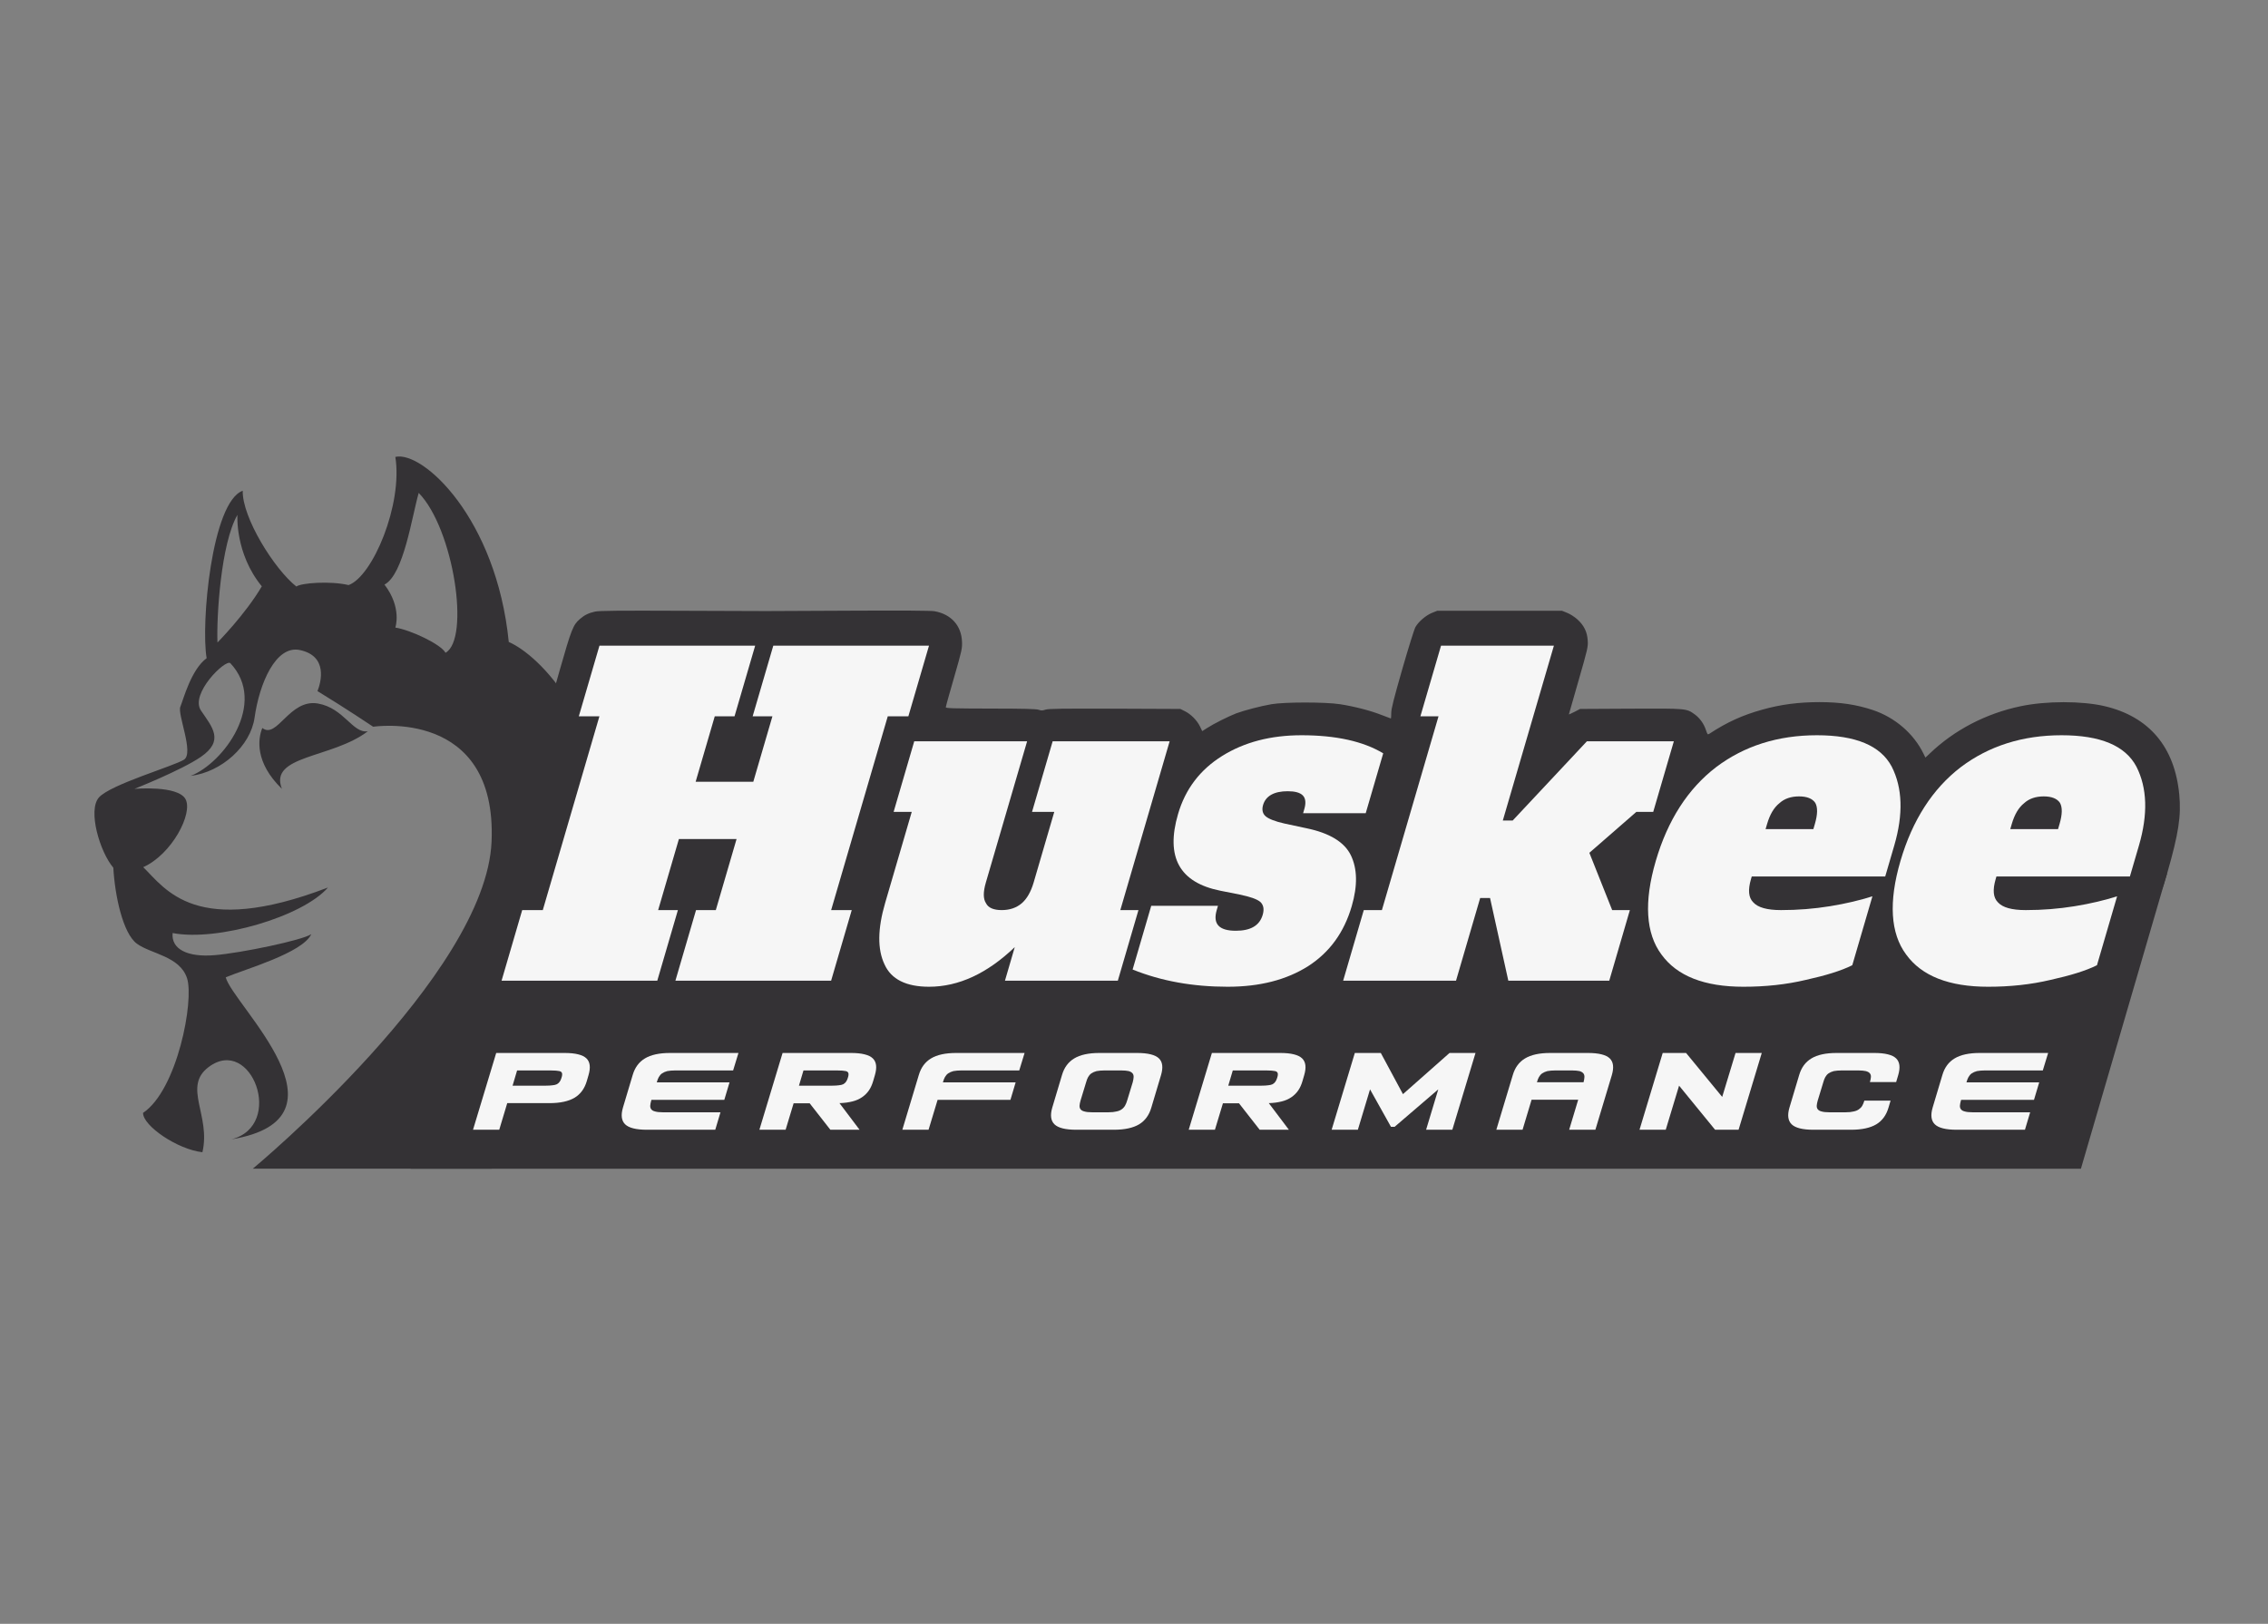 <?xml version="1.0" encoding="UTF-8" standalone="no"?>
<!DOCTYPE svg PUBLIC "-//W3C//DTD SVG 1.1//EN" "http://www.w3.org/Graphics/SVG/1.1/DTD/svg11.dtd">
<svg width="100%" height="100%" viewBox="0 0 176 126" version="1.1" xmlns="http://www.w3.org/2000/svg" xmlns:xlink="http://www.w3.org/1999/xlink" xml:space="preserve" xmlns:serif="http://www.serif.com/" style="fill-rule:evenodd;clip-rule:evenodd;stroke-linejoin:round;stroke-miterlimit:2;">
    <rect x="0" y="0" width="176" height="126" fill="#808080" stroke="none"/>
    <g transform="matrix(0.182,0,0,0.182,1.14,35.422)">
        <g>
            <g transform="matrix(0.485,0,0,0.508,-5.563,-27.405)">
                <path d="M189.741,210.057C189.741,210.057 214.217,186.487 228.722,162.918C205.001,135.269 207.293,102.937 207.293,102.937C192.788,126.96 188.835,188.3 189.741,210.057ZM346.115,197.517C359.713,199.632 386.002,211.416 390.231,218.669C411.988,207.186 397.484,114.721 366.663,84.505C360.62,104.447 353.488,152.991 336.566,161.452C352.158,180.898 346.115,197.517 346.115,197.517ZM85.491,340.142C95.463,329.264 151.214,313.853 160.28,308.414C169.345,302.975 154.387,270.34 157.107,263.994C159.826,257.649 166.625,232.719 180.221,223.233L180.239,223.316C174.997,194.933 184.629,92.06 211.951,82.691C211.347,105.051 239.75,148.565 259.09,163.07C263.32,160.048 288.702,158.235 305.019,161.86C326.172,154.608 352.764,94.174 346.115,54.288C370.209,48.934 434.955,105.656 445.833,209.604C472.122,220.482 535.058,277.373 535.578,397.253C536.145,527.791 503.142,576.489 490.252,608.471L430.723,651.668L220.809,651.668C220.809,651.668 425.889,489.416 430.723,377.009C435.557,264.6 326.626,280.765 326.626,280.765C326.626,280.765 302.603,265.354 277.674,250.85C280.847,243.144 286.974,221.485 262.263,216.403C240.959,212.021 226.581,244.505 222.376,273.06C218.874,296.843 193.367,318.839 166.171,322.011C194.925,311.436 234.01,260.913 201.073,227.432C196.995,223.654 165.266,253.116 175.237,267.167C185.208,281.218 196.011,292.399 175.01,306.147C158.004,317.281 116.767,332.89 116.767,332.89C116.767,332.89 154.84,329.717 161.639,341.502C168.438,353.287 149.831,387.737 124.472,398.612C143.962,416.743 170.401,458.292 286.89,415.686C264.679,440.162 189.741,461.161 150.308,453.91C148.948,467.508 163.452,474.306 187.021,472.494C210.591,470.681 264.982,459.802 272.234,454.816C264.529,470.681 213.764,484.278 196.994,491.077C203.339,514.195 313.481,609.378 201.979,627.055C249.42,615.421 219.506,539.576 182.036,566.318C158.791,582.907 184.151,606.961 176.503,637.848C154.747,635.582 124.167,615.723 124.32,604.845C154.538,585.505 169.343,510.417 162.997,491.833C156.652,473.25 131.119,471.437 118.881,462.824C106.643,454.212 99.543,422.635 98.183,399.067C86.398,385.922 75.52,351.021 85.491,340.142ZM229.173,281.823C242.167,291.493 253.045,257.045 278.125,261.275C301.052,265.142 308.646,286.657 321.94,284.542C290.515,307.508 234.612,304.485 246.397,332.89C222.526,310.831 225.244,290.888 229.173,281.823Z" style="fill:rgb(52,50,53);fill-rule:nonzero;"/>
            </g>
            <g transform="matrix(0.959,0,-0.293,1.004,-468.488,-571.483)">
                <g transform="matrix(1.009,0,0,0.995,-10.523,-42.753)">
                    <rect x="933" y="792.974" width="736" height="126.026" style="fill:rgb(52,50,53);"/>
                </g>
                <g transform="matrix(0.405,0,0.118,0.386,881.17,631.441)">
                    <g>
                        <path d="M144,9.4C137,10.9 132.2,13.3 127.4,17.5C119.9,23.9 118,28.7 105,74.4C93.4,115.1 92.8,117.7 93.2,124.5C93.8,133 97.1,140.8 102.4,146.2L106,149.9L83.8,227.2L61.7,304.6L56,306.3C48.3,308.5 41.5,313.5 36.9,320C33.5,324.9 31.6,330.4 20.5,369C8.4,410.8 7.9,412.8 8.3,420.1C9,433.7 16.2,444.3 29,450.4L35.5,453.5L127,453.4L321,453.4L412.5,453.5L418.7,450.6C425.7,447.4 433.9,439.5 436.7,433.3C437.7,431.2 438.5,429.3 438.7,429.1C438.8,428.9 441.8,431.7 445.3,435.2C460.4,450.6 477.2,457.9 501.7,459.9C523.7,461.6 546.8,458 566.8,449.8L574.1,446.8L581.3,450.1L588.5,453.5L727.6,453.5L735.3,449.7L743.1,445.9L747.8,447.4C768.9,454.2 795.1,458.5 824.1,459.9C866.6,462 903.3,455.5 932.2,440.9L938.2,437.8L941.1,441.3C945.1,446.1 952.5,450.6 959.5,452.5C968.4,454.8 1090.6,454.8 1099.5,452.5C1106.3,450.7 1113.8,446.2 1117.5,441.8L1120,438.8L1124.3,443.1C1126.6,445.4 1131.4,448.7 1135,450.4L1141.5,453.5L1267.5,453.5L1273.5,450.7C1283.9,445.8 1290.2,438.2 1294.4,425.3L1296.2,420L1303.9,426.8C1333,452.5 1369,462.3 1424.7,459.9C1456.5,458.4 1489,452.4 1518.8,442.3C1541.3,434.7 1551.3,428.6 1556.7,419.1C1558.2,416.6 1559.5,414.4 1559.6,414.2C1559.7,414 1563.8,417.8 1568.7,422.7C1591.6,445.8 1621.3,457.6 1662.5,459.9C1678.2,460.8 1707.4,459.6 1722.5,457.5C1763,451.7 1806.2,438.3 1818.5,427.7C1826.1,421.1 1828,416.3 1840.6,372.1L1852.4,330.7L1856.6,326.4C1862.5,320.6 1864.1,316.9 1869.9,296.9C1882.3,253.7 1885.3,234.2 1883.1,210.9C1878.2,158.3 1850,124.9 1801,113.4C1776.1,107.6 1736.9,107.6 1709,113.5C1670.8,121.5 1636,139.7 1609,165.7L1604.4,170L1602.3,165.7C1591.6,143.7 1571.2,126 1547,117.8C1528.8,111.7 1511,109 1488.1,109C1465.3,109 1445.5,111.6 1425.6,117.2C1403.9,123.2 1386.5,131.1 1367.4,143.7C1365.3,145 1365.2,144.8 1363.5,139.8C1361.2,132.8 1356.8,126.6 1351.2,122.5C1342,115.9 1342.6,115.9 1280.9,116.2L1225.3,116.5L1219.2,119.7C1215.8,121.4 1213,122.7 1213,122.5C1213,122.4 1217.8,105.6 1223.6,85.4C1233.6,50.7 1234.2,48.1 1233.7,41.3C1233.2,31.9 1229.7,24.7 1222.5,18.1C1219.4,15.3 1214.5,12.1 1211.2,10.8L1205.5,8.5L1068.5,8.5L1062.8,10.8C1056.1,13.5 1047.9,20.5 1044.6,26.4C1043.3,28.6 1036.8,49.5 1030.1,72.8C1020.7,105.6 1018,116.4 1018,121C1018,124.3 1017.8,127 1017.6,127C1017.4,127 1012.6,125.2 1007,123C995.4,118.4 978.2,113.9 961.8,111.3C945.8,108.8 900.9,108.8 886.5,111.3C874.4,113.4 856.9,118 847.7,121.4C839.5,124.6 823.4,132.6 816,137.4L810.5,140.9L808,135.7C804.9,129.2 798,122.2 791.5,119L786.5,116.5L714.3,116.2C656,116 641.4,116.2 638.3,117.3C635.1,118.4 633.7,118.4 630.9,117.4C628.4,116.5 614.8,116.1 578.3,116.1C536,116 529,115.8 529,114.6C529,113.8 533.1,99 538.1,81.8C546.6,52.2 547.1,50.1 546.8,42.5C546.1,24.8 534.9,12.3 516.7,9C513.1,8.3 480.9,8.1 422.9,8.4C318,9 346.3,8.9 239,8.5C170.7,8.2 148.2,8.4 144,9.4Z" style="fill:rgb(52,50,53);"/>
                        <path d="M142.5,24.9C138,26.9 133,32.1 131.2,36.6C129.1,41.8 107,119.9 107,122.1C107,129.4 114.4,140.1 120.5,141.6C122.3,142 123,142.8 122.7,143.9C122.5,144.8 111.1,184.5 97.4,232.2L72.5,319L68,319C58.2,319 50.1,323.8 46.7,331.7C45.8,333.8 39.8,353.9 33.4,376.4C21.9,416.7 21.8,417.4 22.9,422.5C23.7,425.9 25.3,429.2 27.6,431.8C34.1,439.5 28.4,439.1 130.5,438.6C239,438.1 209.3,438.1 317,438.6C379.8,439 408.6,438.8 411.2,438C416,436.6 420.6,432.7 422.9,428.1C423.9,426.1 427.3,415.5 430.4,404.5C433.5,393.5 436.3,383.8 436.7,383C437,382.2 437.9,384.9 438.6,389.2C443.5,417.2 460.4,436 487,443.1C496.7,445.7 515.7,446.6 527.5,445.1C542.9,443.1 558.6,438.3 572.7,431.2L577.8,428.7L580.6,432C582.2,433.8 585.2,436.1 587.5,437.1C591.2,438.8 595.6,439 658,439C720.4,439 724.8,438.8 728.5,437.1C730.8,436.1 733.8,433.8 735.3,432C737.8,429.1 738.4,428.9 740.5,429.8C749.3,433.8 779,440.8 799.5,443.6C817.8,446.2 860.2,446.2 874.7,443.7C900.4,439.3 919.5,432.4 937.6,421L947,415.1L947,418.8C947,423.5 949.9,429.7 953.6,433.2C960,439.2 957.9,439 1029.5,439C1101.1,439 1099.1,439.2 1105.3,433.2C1109.5,429.2 1110.8,426.3 1116.1,407.7C1118.8,398.4 1121.1,390.6 1121.3,390.4C1121.5,390.2 1123.4,398 1125.4,407.8C1129.5,426.9 1130.3,429.1 1134.7,433.2C1140.9,439.1 1139.5,439 1204.8,439L1264.7,439L1269.1,436.7C1276.2,433 1278.8,428 1285,405.7C1288,394.9 1290.8,386 1291.3,386C1291.7,386 1292,386.6 1292,387.2C1292,389.9 1302.5,404.7 1309.4,411.8C1325.3,428.4 1345.7,438.3 1374.5,443.6C1387,445.9 1427.4,446.2 1444.5,444.2C1467.4,441.4 1493.2,435.6 1513.1,428.9C1529.4,423.4 1537.3,419.6 1541.5,415.3C1545.1,411.6 1546.4,408.2 1553.4,384L1555.8,375.5L1557.5,379.5C1561.9,389.8 1563.1,392.2 1567.6,399C1573.2,407.6 1584,418.6 1592.3,424.2C1616,440.3 1645,446.9 1686.4,445.7C1722,444.6 1756,438.4 1786.5,427.3C1801.6,421.9 1806.7,419.2 1810.9,414.4C1814.5,410.3 1815.3,408 1826.3,369.3C1832.8,346.8 1838,326.8 1838,324.7C1838,322 1838.4,321 1839.5,321C1840.4,321 1843.2,318.9 1845.8,316.2C1850.5,311.5 1850.6,311.3 1856.9,289.5C1865.9,258.2 1868,247.7 1868.7,228.5C1869.1,216 1868.9,210.4 1867.6,203C1861.1,165.6 1843.3,143 1811.2,131.5C1778.7,119.8 1728.4,120.8 1689,134C1661,143.4 1639,156.9 1617.9,177.9C1610.4,185.4 1602.9,193.2 1601.3,195.3L1598.3,199.1L1596.6,192.3C1587.6,156.7 1564.8,135.3 1526.6,127.1C1495.8,120.4 1452.8,123 1421.4,133.6C1394.1,142.7 1372.1,155.7 1352.5,174.2C1347.1,179.3 1342.9,182.8 1343.2,182C1345.9,174.6 1351,154.2 1351,150.8C1350.9,142.7 1345.5,134.8 1337.8,131.6C1334.6,130.2 1326.9,130 1283,130C1233.9,130 1231.7,130.1 1227.2,132C1223.4,133.7 1218.7,138.1 1202.5,155.9C1191.5,167.9 1182.4,177.7 1182.3,177.6C1182.2,177.5 1190.4,148.7 1200.4,113.5C1210.5,78.3 1219.1,48.1 1219.4,46.4C1221.1,38.8 1215.7,28.9 1207.7,25.1C1203.4,23 1202.3,23 1136.8,23L1070.3,23L1066,25.3C1057.6,29.7 1057.2,30.7 1044.1,76.7C1037.4,99.9 1032,120.6 1032,122.7C1032,124.8 1032.9,128.3 1033.9,130.5C1035.6,134.3 1041.3,140.3 1044.1,141.2C1045,141.5 1039.5,162 1024,216.1C1012.3,257 1002.4,291.2 1001.9,292C1001.3,293.1 1001.1,292.7 1001,290.6C1001,286.8 995.8,271.6 992.6,265.9C991.1,263.3 988.2,259.2 986,256.7L982.1,252.3L989.9,251.8C995,251.5 999,250.7 1001.6,249.4C1009.2,245.4 1010.1,243.2 1021.1,205.5C1026.7,186.2 1031.5,168.8 1031.8,166.8C1032.5,161.1 1030.2,154.3 1026,149.9C1023.6,147.4 1018.4,144.2 1010.9,140.6C990.7,130.9 969.1,125.9 939.1,123.8C882.7,119.9 832.9,135.9 800.4,168.4C794.8,174 790.4,178.1 790.6,177.5C793.7,168 797,154.2 797,150.9C796.9,142.7 791.6,134.8 783.8,131.6C780.5,130.2 771.3,130 712.3,130C648.2,130 644.3,130.1 640.4,131.9C638.1,132.9 635.9,134.3 635.6,134.9C635.1,135.7 634,135.5 632.2,134.2C626.3,130.1 624.6,130 565.7,130C511.9,130 508.8,129.9 509.5,128.2C511.6,122.7 533,46.1 533,44C533,36.2 527.7,28.1 520.5,24.9C516.7,23.1 511.5,23 427,23.1C356.2,23.1 336.9,23.4 334.5,24.4C332,25.4 330.9,25.4 328.3,24.3C325.7,23.3 308,23 235.8,23C151.6,23 146.3,23.1 142.5,24.9ZM313.9,141.6L303.9,175L284,175L292.6,141.2L313.9,141.6ZM465,248.2C466.2,248.6 464.6,255.5 455.6,287.1C449.6,308.2 444.5,325.9 444.3,326.3C444,326.7 442.3,325.7 440.4,324C438.5,322.4 435.8,320.7 434.5,320.4C432.7,320 432.1,319.3 432.5,318.1C433.2,315.8 455,239.7 455,239.5C455,239.4 456.9,241.2 459.3,243.5C461.6,245.8 464.2,247.9 465,248.2ZM620.1,249.2L622.7,250.1L614.4,279.2C609.8,295.1 605,309.9 603.8,312.1C601.8,315.7 595.6,319.9 594.3,318.6C594,318.3 597.7,304.2 602.5,287.3C615.1,243 613.9,246.7 615.8,247.5C616.7,247.9 618.7,248.6 620.1,249.2ZM1300.4,251.7C1295.2,263.6 1287.3,291.7 1284.4,308.8L1282.6,319.1L1279.7,318.8C1277,318.5 1276.6,317.7 1269.6,300L1262.4,281.4L1280,265.7C1296,251.4 1302.6,246.9 1300.4,251.7ZM763.5,285C764.6,290.4 771.5,304.2 775.6,309.1L779.3,313.5L765.4,314C757.7,314.3 751.4,314.5 751.4,314.5C751.3,314.5 753.5,306.5 756.3,296.7C759.1,286.9 761.7,279.5 762.1,280.2C762.5,280.9 763.1,283.1 763.5,285ZM273,282.1L262.6,319L243.2,318.6L253.6,282.1L273,282.1Z" style="fill:rgb(52,50,53);"/>
                        <g transform="matrix(2.454,0,-0.75,2.571,-1052.33,-1435.63)">
                            <g transform="matrix(184.278,0,0,184.278,662,720)">
                                <path d="M0.82,-0.614L0.77,-0.614L0.77,-0.164L0.82,-0.164L0.82,-0L0.442,-0L0.442,-0.164L0.49,-0.164L0.49,-0.329L0.35,-0.329L0.35,-0.164L0.398,-0.164L0.398,-0L0.02,-0L0.02,-0.164L0.07,-0.164L0.07,-0.614L0.02,-0.614L0.02,-0.778L0.398,-0.778L0.398,-0.614L0.35,-0.614L0.35,-0.462L0.49,-0.462L0.49,-0.614L0.442,-0.614L0.442,-0.778L0.82,-0.778L0.82,-0.614Z" style="fill:rgb(246,246,246);fill-rule:nonzero;"/>
                            </g>
                            <g transform="matrix(184.278,0,0,184.278,816.794,720)">
                                <path d="M0.676,-0.164L0.676,-0L0.402,-0L0.402,-0.078C0.354,-0.017 0.294,0.014 0.222,0.014C0.167,0.014 0.125,-0.003 0.098,-0.038C0.07,-0.073 0.056,-0.12 0.056,-0.181L0.056,-0.392L0.012,-0.392L0.012,-0.556L0.286,-0.556L0.286,-0.228C0.286,-0.206 0.291,-0.19 0.301,-0.18C0.31,-0.169 0.325,-0.164 0.344,-0.164C0.363,-0.164 0.378,-0.169 0.388,-0.18C0.397,-0.19 0.402,-0.206 0.402,-0.228L0.402,-0.392L0.348,-0.392L0.348,-0.556L0.632,-0.556L0.632,-0.164L0.676,-0.164Z" style="fill:rgb(246,246,246);fill-rule:nonzero;"/>
                            </g>
                            <g transform="matrix(184.278,0,0,184.278,943.208,720)">
                                <path d="M0.261,0.014C0.177,0.014 0.096,0.001 0.018,-0.026L0.018,-0.174L0.18,-0.174L0.18,-0.164C0.18,-0.132 0.2,-0.116 0.241,-0.116C0.277,-0.116 0.295,-0.128 0.295,-0.153C0.295,-0.166 0.29,-0.176 0.28,-0.183C0.269,-0.19 0.251,-0.195 0.225,-0.2L0.175,-0.209C0.07,-0.228 0.018,-0.287 0.018,-0.387C0.018,-0.445 0.04,-0.49 0.084,-0.522C0.128,-0.554 0.187,-0.57 0.262,-0.57C0.345,-0.57 0.416,-0.556 0.473,-0.528L0.473,-0.389L0.321,-0.389L0.321,-0.399C0.321,-0.412 0.317,-0.423 0.308,-0.43C0.299,-0.437 0.285,-0.44 0.268,-0.44C0.235,-0.44 0.218,-0.429 0.218,-0.408C0.218,-0.397 0.223,-0.388 0.232,-0.382C0.241,-0.376 0.258,-0.37 0.283,-0.365L0.34,-0.354C0.399,-0.343 0.442,-0.322 0.467,-0.291C0.492,-0.26 0.505,-0.221 0.505,-0.173C0.505,-0.112 0.484,-0.066 0.442,-0.034C0.399,-0.002 0.339,0.014 0.261,0.014Z" style="fill:rgb(246,246,246);fill-rule:nonzero;"/>
                            </g>
                            <g transform="matrix(184.278,0,0,184.278,1038.85,720)">
                                <path d="M0.621,-0.164L0.664,-0.164L0.664,-0L0.419,-0L0.316,-0.192L0.292,-0.192L0.292,-0L0.018,-0L0.018,-0.164L0.062,-0.164L0.062,-0.614L0.018,-0.614L0.018,-0.778L0.292,-0.778L0.292,-0.372L0.316,-0.372L0.44,-0.556L0.651,-0.556L0.651,-0.392L0.61,-0.392L0.525,-0.297L0.621,-0.164Z" style="fill:rgb(246,246,246);fill-rule:nonzero;"/>
                            </g>
                            <g transform="matrix(184.278,0,0,184.278,1163.79,720)">
                                <path d="M0.316,0.014C0.221,0.014 0.147,-0.011 0.094,-0.061C0.041,-0.11 0.014,-0.183 0.014,-0.278C0.014,-0.373 0.041,-0.446 0.094,-0.496C0.147,-0.545 0.221,-0.57 0.316,-0.57C0.41,-0.57 0.478,-0.546 0.52,-0.497C0.561,-0.448 0.582,-0.387 0.582,-0.314L0.582,-0.242L0.258,-0.242L0.258,-0.236C0.258,-0.211 0.265,-0.193 0.28,-0.182C0.295,-0.17 0.319,-0.164 0.353,-0.164C0.394,-0.164 0.432,-0.167 0.469,-0.173C0.506,-0.179 0.538,-0.187 0.565,-0.196L0.565,-0.036C0.542,-0.023 0.507,-0.012 0.463,-0.002C0.418,0.009 0.369,0.014 0.316,0.014ZM0.374,-0.352L0.374,-0.364C0.374,-0.387 0.369,-0.403 0.36,-0.413C0.35,-0.423 0.335,-0.428 0.316,-0.428C0.297,-0.428 0.282,-0.423 0.273,-0.412C0.263,-0.402 0.258,-0.386 0.258,-0.364L0.258,-0.352L0.374,-0.352Z" style="fill:rgb(246,246,246);fill-rule:nonzero;"/>
                            </g>
                            <g transform="matrix(184.278,0,0,184.278,1273.25,720)">
                                <path d="M0.316,0.014C0.221,0.014 0.147,-0.011 0.094,-0.061C0.041,-0.11 0.014,-0.183 0.014,-0.278C0.014,-0.373 0.041,-0.446 0.094,-0.496C0.147,-0.545 0.221,-0.57 0.316,-0.57C0.41,-0.57 0.478,-0.546 0.52,-0.497C0.561,-0.448 0.582,-0.387 0.582,-0.314L0.582,-0.242L0.258,-0.242L0.258,-0.236C0.258,-0.211 0.265,-0.193 0.28,-0.182C0.295,-0.17 0.319,-0.164 0.353,-0.164C0.394,-0.164 0.432,-0.167 0.469,-0.173C0.506,-0.179 0.538,-0.187 0.565,-0.196L0.565,-0.036C0.542,-0.023 0.507,-0.012 0.463,-0.002C0.418,0.009 0.369,0.014 0.316,0.014ZM0.374,-0.352L0.374,-0.364C0.374,-0.387 0.369,-0.403 0.36,-0.413C0.35,-0.423 0.335,-0.428 0.316,-0.428C0.297,-0.428 0.282,-0.423 0.273,-0.412C0.263,-0.402 0.258,-0.386 0.258,-0.364L0.258,-0.352L0.374,-0.352Z" style="fill:rgb(246,246,246);fill-rule:nonzero;"/>
                            </g>
                        </g>
                    </g>
                </g>
                <g transform="matrix(0.518,0,0.173,0.527,331.774,272.246)">
                    <g transform="matrix(106.684,0,0,106.684,825.42,1106)">
                        <path d="M0.991,-0.413L0.976,-0.368C0.957,-0.311 0.923,-0.269 0.875,-0.242C0.826,-0.215 0.758,-0.201 0.671,-0.201L0.332,-0.201L0.263,-0L0.052,-0L0.252,-0.58L0.802,-0.58C0.889,-0.58 0.948,-0.566 0.977,-0.539C1.006,-0.512 1.01,-0.47 0.991,-0.413ZM0.686,-0.448L0.417,-0.448L0.378,-0.333L0.647,-0.333C0.668,-0.333 0.685,-0.334 0.7,-0.336C0.714,-0.337 0.726,-0.34 0.735,-0.344C0.744,-0.349 0.752,-0.355 0.757,-0.362C0.763,-0.369 0.768,-0.379 0.772,-0.39C0.777,-0.402 0.779,-0.412 0.779,-0.42C0.779,-0.432 0.772,-0.44 0.758,-0.443C0.744,-0.446 0.72,-0.448 0.686,-0.448Z" style="fill:rgb(246,246,246);fill-rule:nonzero;"/>
                    </g>
                    <g transform="matrix(106.684,0,0,106.684,948.32,1106)">
                        <path d="M0.894,-0.132L0.849,-0L0.299,-0C0.212,-0 0.154,-0.014 0.125,-0.041C0.096,-0.068 0.091,-0.11 0.11,-0.167L0.194,-0.413C0.213,-0.47 0.247,-0.512 0.296,-0.539C0.344,-0.566 0.412,-0.58 0.499,-0.58L1.049,-0.58L1.003,-0.448L0.537,-0.448C0.512,-0.448 0.491,-0.446 0.473,-0.443C0.457,-0.439 0.442,-0.433 0.431,-0.426C0.42,-0.419 0.411,-0.409 0.404,-0.398C0.397,-0.387 0.392,-0.374 0.387,-0.359L0.386,-0.358L0.972,-0.358L0.927,-0.226L0.341,-0.226L0.339,-0.221C0.334,-0.206 0.331,-0.193 0.33,-0.182C0.329,-0.171 0.332,-0.161 0.338,-0.154C0.344,-0.147 0.354,-0.141 0.369,-0.138C0.383,-0.134 0.403,-0.132 0.428,-0.132L0.894,-0.132Z" style="fill:rgb(246,246,246);fill-rule:nonzero;"/>
                    </g>
                    <g transform="matrix(106.684,0,0,106.684,1071.22,1106)">
                        <path d="M0.686,-0.448C0.72,-0.448 0.744,-0.446 0.758,-0.443C0.772,-0.44 0.779,-0.432 0.779,-0.42C0.779,-0.412 0.777,-0.402 0.772,-0.39C0.768,-0.379 0.763,-0.369 0.757,-0.362C0.752,-0.355 0.744,-0.349 0.735,-0.344C0.726,-0.34 0.714,-0.337 0.7,-0.336C0.685,-0.334 0.668,-0.333 0.647,-0.333L0.378,-0.333L0.417,-0.448L0.686,-0.448ZM0.701,-0.201C0.741,-0.202 0.776,-0.207 0.806,-0.214C0.836,-0.221 0.862,-0.232 0.884,-0.246C0.906,-0.26 0.925,-0.277 0.94,-0.297C0.955,-0.317 0.967,-0.341 0.976,-0.368L0.991,-0.413C1.01,-0.47 1.006,-0.512 0.977,-0.539C0.948,-0.566 0.889,-0.58 0.802,-0.58L0.252,-0.58L0.052,-0L0.263,-0L0.332,-0.2L0.461,-0.2L0.623,-0L0.858,-0L0.701,-0.201Z" style="fill:rgb(246,246,246);fill-rule:nonzero;"/>
                    </g>
                    <g transform="matrix(106.684,0,0,106.684,1193.91,1106)">
                        <path d="M0.341,-0.226L0.263,-0L0.052,-0L0.194,-0.413C0.213,-0.47 0.247,-0.512 0.296,-0.539C0.344,-0.566 0.412,-0.58 0.499,-0.58L1.049,-0.58L1.003,-0.448L0.537,-0.448C0.512,-0.448 0.491,-0.446 0.473,-0.443C0.457,-0.439 0.442,-0.433 0.431,-0.426C0.42,-0.419 0.411,-0.409 0.404,-0.398C0.397,-0.387 0.392,-0.374 0.387,-0.359L0.386,-0.358L0.972,-0.358L0.927,-0.226L0.341,-0.226Z" style="fill:rgb(246,246,246);fill-rule:nonzero;"/>
                    </g>
                    <g transform="matrix(106.684,0,0,106.684,1316.81,1106)">
                        <path d="M0.672,-0.448C0.697,-0.448 0.717,-0.446 0.732,-0.443C0.746,-0.439 0.756,-0.433 0.762,-0.426C0.768,-0.419 0.771,-0.409 0.77,-0.398C0.769,-0.387 0.767,-0.374 0.762,-0.359L0.714,-0.221C0.709,-0.206 0.703,-0.193 0.696,-0.182C0.689,-0.171 0.679,-0.161 0.668,-0.154C0.657,-0.147 0.643,-0.141 0.625,-0.138C0.609,-0.134 0.588,-0.132 0.563,-0.132L0.428,-0.132C0.403,-0.132 0.383,-0.134 0.369,-0.138C0.354,-0.141 0.344,-0.147 0.338,-0.154C0.332,-0.161 0.329,-0.171 0.33,-0.182C0.331,-0.193 0.334,-0.206 0.339,-0.221L0.387,-0.359C0.392,-0.374 0.397,-0.387 0.404,-0.398C0.411,-0.409 0.42,-0.419 0.431,-0.426C0.442,-0.433 0.457,-0.439 0.473,-0.443C0.491,-0.446 0.512,-0.448 0.537,-0.448L0.672,-0.448ZM0.991,-0.413C1.01,-0.47 1.006,-0.512 0.977,-0.539C0.948,-0.566 0.889,-0.58 0.802,-0.58L0.499,-0.58C0.412,-0.58 0.344,-0.566 0.296,-0.539C0.247,-0.512 0.213,-0.47 0.194,-0.413L0.11,-0.167C0.091,-0.11 0.096,-0.068 0.125,-0.041C0.154,-0.014 0.212,-0 0.299,-0L0.602,-0C0.689,-0 0.757,-0.014 0.806,-0.041C0.854,-0.068 0.888,-0.11 0.907,-0.167L0.991,-0.413Z" style="fill:rgb(246,246,246);fill-rule:nonzero;"/>
                    </g>
                    <g transform="matrix(106.684,0,0,106.684,1439.71,1106)">
                        <path d="M0.686,-0.448C0.72,-0.448 0.744,-0.446 0.758,-0.443C0.772,-0.44 0.779,-0.432 0.779,-0.42C0.779,-0.412 0.777,-0.402 0.772,-0.39C0.768,-0.379 0.763,-0.369 0.757,-0.362C0.752,-0.355 0.744,-0.349 0.735,-0.344C0.726,-0.34 0.714,-0.337 0.7,-0.336C0.685,-0.334 0.668,-0.333 0.647,-0.333L0.378,-0.333L0.417,-0.448L0.686,-0.448ZM0.701,-0.201C0.741,-0.202 0.776,-0.207 0.806,-0.214C0.836,-0.221 0.862,-0.232 0.884,-0.246C0.906,-0.26 0.925,-0.277 0.94,-0.297C0.955,-0.317 0.967,-0.341 0.976,-0.368L0.991,-0.413C1.01,-0.47 1.006,-0.512 0.977,-0.539C0.948,-0.566 0.889,-0.58 0.802,-0.58L0.252,-0.58L0.052,-0L0.263,-0L0.332,-0.2L0.461,-0.2L0.623,-0L0.858,-0L0.701,-0.201Z" style="fill:rgb(246,246,246);fill-rule:nonzero;"/>
                    </g>
                    <g transform="matrix(106.684,0,0,106.684,1562.39,1106)">
                        <path d="M0.461,-0.58L0.252,-0.58L0.052,-0L0.263,-0L0.368,-0.305L0.53,-0.022L0.559,-0.022L0.917,-0.305L0.812,-0L1.023,-0L1.223,-0.58L1.014,-0.58L0.632,-0.269L0.461,-0.58Z" style="fill:rgb(246,246,246);fill-rule:nonzero;"/>
                    </g>
                    <g transform="matrix(106.684,0,0,106.684,1703.75,1106)">
                        <path d="M0.387,-0.359C0.392,-0.374 0.397,-0.387 0.404,-0.398C0.411,-0.409 0.42,-0.419 0.431,-0.426C0.442,-0.433 0.457,-0.439 0.473,-0.443C0.491,-0.446 0.512,-0.448 0.537,-0.448L0.672,-0.448C0.697,-0.448 0.717,-0.446 0.732,-0.443C0.746,-0.439 0.756,-0.433 0.762,-0.426C0.768,-0.419 0.771,-0.409 0.77,-0.398C0.769,-0.387 0.767,-0.374 0.762,-0.359L0.387,-0.359ZM0.991,-0.413C1.01,-0.47 1.006,-0.512 0.977,-0.539C0.948,-0.566 0.889,-0.58 0.802,-0.58L0.499,-0.58C0.412,-0.58 0.344,-0.566 0.296,-0.539C0.247,-0.512 0.213,-0.47 0.194,-0.413L0.052,-0L0.263,-0L0.341,-0.227L0.716,-0.227L0.638,-0L0.849,-0L0.991,-0.413Z" style="fill:rgb(246,246,246);fill-rule:nonzero;"/>
                    </g>
                    <g transform="matrix(106.684,0,0,106.684,1826.65,1106)">
                        <path d="M0.838,-0.58L1.049,-0.58L0.849,-0L0.66,-0L0.378,-0.333L0.263,-0L0.052,-0L0.252,-0.58L0.44,-0.58L0.723,-0.248L0.838,-0.58Z" style="fill:rgb(246,246,246);fill-rule:nonzero;"/>
                    </g>
                    <g transform="matrix(106.684,0,0,106.684,1949.55,1106)">
                        <path d="M0.925,-0.22L0.714,-0.22C0.709,-0.205 0.703,-0.192 0.696,-0.181C0.689,-0.17 0.679,-0.161 0.668,-0.154C0.657,-0.147 0.643,-0.141 0.625,-0.138C0.609,-0.134 0.588,-0.132 0.563,-0.132L0.428,-0.132C0.403,-0.132 0.383,-0.134 0.369,-0.138C0.354,-0.141 0.344,-0.147 0.338,-0.154C0.332,-0.161 0.329,-0.171 0.33,-0.182C0.331,-0.193 0.334,-0.206 0.339,-0.221L0.387,-0.359C0.392,-0.374 0.397,-0.387 0.404,-0.398C0.411,-0.409 0.42,-0.419 0.431,-0.426C0.442,-0.433 0.457,-0.439 0.473,-0.443C0.491,-0.446 0.512,-0.448 0.537,-0.448L0.672,-0.448C0.697,-0.448 0.716,-0.446 0.731,-0.443C0.746,-0.439 0.756,-0.434 0.762,-0.427C0.769,-0.42 0.772,-0.41 0.771,-0.399C0.77,-0.388 0.767,-0.375 0.762,-0.36L0.973,-0.36L0.991,-0.413C1.01,-0.47 1.006,-0.512 0.977,-0.539C0.948,-0.566 0.889,-0.58 0.802,-0.58L0.499,-0.58C0.412,-0.58 0.344,-0.566 0.296,-0.539C0.247,-0.512 0.213,-0.47 0.194,-0.413L0.11,-0.167C0.091,-0.11 0.096,-0.068 0.125,-0.041C0.154,-0.014 0.212,-0 0.299,-0L0.602,-0C0.689,-0 0.757,-0.014 0.806,-0.041C0.854,-0.068 0.888,-0.11 0.907,-0.167L0.925,-0.22Z" style="fill:rgb(246,246,246);fill-rule:nonzero;"/>
                    </g>
                    <g transform="matrix(106.684,0,0,106.684,2072.45,1106)">
                        <path d="M0.894,-0.132L0.849,-0L0.299,-0C0.212,-0 0.154,-0.014 0.125,-0.041C0.096,-0.068 0.091,-0.11 0.11,-0.167L0.194,-0.413C0.213,-0.47 0.247,-0.512 0.296,-0.539C0.344,-0.566 0.412,-0.58 0.499,-0.58L1.049,-0.58L1.003,-0.448L0.537,-0.448C0.512,-0.448 0.491,-0.446 0.473,-0.443C0.457,-0.439 0.442,-0.433 0.431,-0.426C0.42,-0.419 0.411,-0.409 0.404,-0.398C0.397,-0.387 0.392,-0.374 0.387,-0.359L0.386,-0.358L0.972,-0.358L0.927,-0.226L0.341,-0.226L0.339,-0.221C0.334,-0.206 0.331,-0.193 0.33,-0.182C0.329,-0.171 0.332,-0.161 0.338,-0.154C0.344,-0.147 0.354,-0.141 0.369,-0.138C0.383,-0.134 0.403,-0.132 0.428,-0.132L0.894,-0.132Z" style="fill:rgb(246,246,246);fill-rule:nonzero;"/>
                    </g>
                </g>
            </g>
        </g>
    </g>
</svg>
